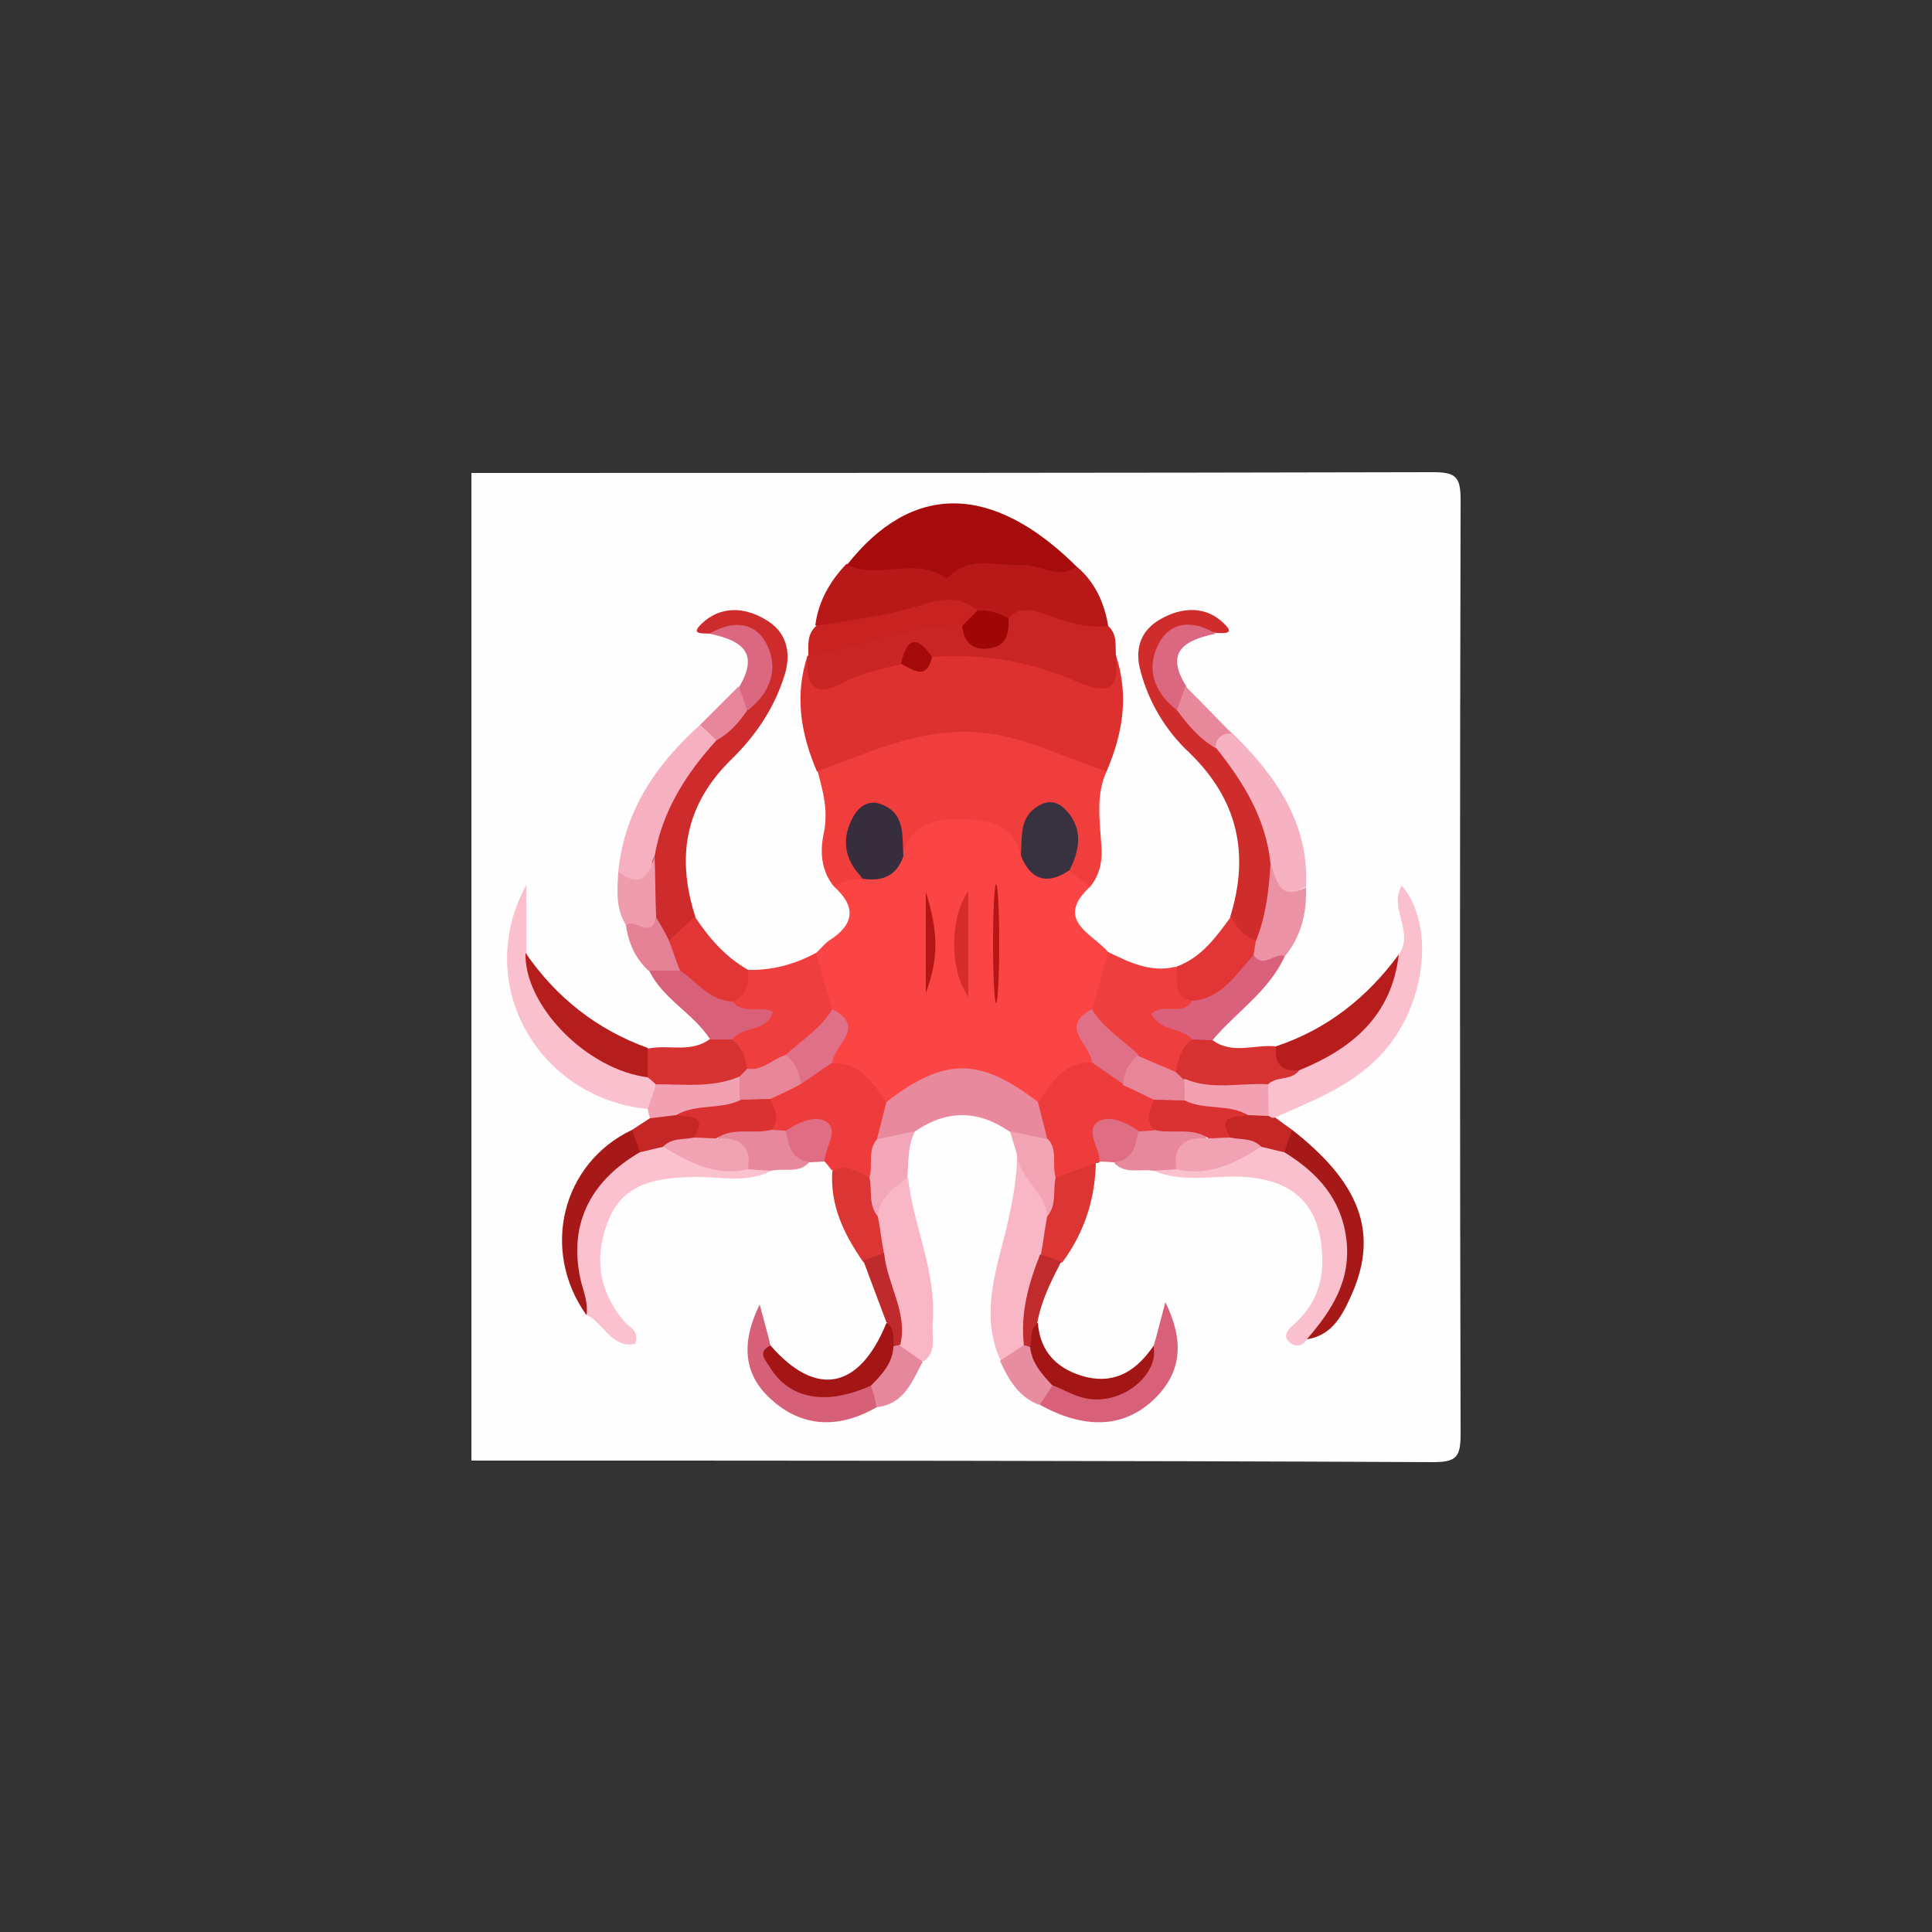 <?xml version="1.0" encoding="utf-8"?>
<!-- Generator: Adobe Illustrator 26.0.2, SVG Export Plug-In . SVG Version: 6.00 Build 0)  -->
<svg version="1.1" id="Layer_1" xmlns="http://www.w3.org/2000/svg" xmlns:xlink="http://www.w3.org/1999/xlink" x="0px" y="0px"
	 viewBox="0 0 250 250" style="enable-background:new 0 0 250 250;" xml:space="preserve">
<rect x="0" y="0" width="250" height="250" fill="#333333" stroke="none"/>
<style type="text/css">
	.st0{fill:#FEFEFE;}
	.st1{fill:#FB4544;}
	.st2{fill:#DD3130;}
	.st3{fill:#F03E3D;}
	.st4{fill:#B81918;}
	.st5{fill:#C92524;}
	.st6{fill:#A50C0B;}
	.st7{fill:#CF2D2C;}
	.st8{fill:#CE2C2C;}
	.st9{fill:#FBC0CD;}
	.st10{fill:#E8899D;}
	.st11{fill:#ED3C3B;}
	.st12{fill:#FBC1CE;}
	.st13{fill:#EF3E3E;}
	.st14{fill:#F9B7C5;}
	.st15{fill:#F7B2C1;}
	.st16{fill:#F6B0BF;}
	.st17{fill:#D86179;}
	.st18{fill:#B61D1D;}
	.st19{fill:#D76079;}
	.st20{fill:#C82221;}
	.st21{fill:#D63232;}
	.st22{fill:#DA617B;}
	.st23{fill:#B61D1C;}
	.st24{fill:#A71919;}
	.st25{fill:#E13635;}
	.st26{fill:#A71819;}
	.st27{fill:#D96079;}
	.st28{fill:#DB3534;}
	.st29{fill:#A41515;}
	.st30{fill:#EB92A4;}
	.st31{fill:#F2A6B7;}
	.st32{fill:#F1A1B1;}
	.st33{fill:#DB6880;}
	.st34{fill:#F2A4B5;}
	.st35{fill:#E8889C;}
	.st36{fill:#EF9CAD;}
	.st37{fill:#E58195;}
	.st38{fill:#E6889C;}
	.st39{fill:#E88CA0;}
	.st40{fill:#C52626;}
	.st41{fill:#DF6E84;}
	.st42{fill:#C52726;}
	.st43{fill:#E8889B;}
	.st44{fill:#BF2A2C;}
	.st45{fill:#C02C2E;}
	.st46{fill:#E7869A;}
	.st47{fill:#362E3D;}
	.st48{fill:#38313F;}
	.st49{fill:#DF7088;}
	.st50{fill:#D62C2B;}
	.st51{fill:#B51615;}
	.st52{fill:#B61615;}
	.st53{fill:#A30A09;}
	.st54{fill:#9F0706;}
	.st55{fill:#DA3232;}
	.st56{fill:#E88699;}
	.st57{fill:#F1A2B3;}
</style>
<g>
	<g>
		<path class="st0" d="M61,61.2c41.5,0,83,0,124.4-0.1c3,0,3.6,0.6,3.6,3.6c-0.1,40.3-0.1,80.6,0,120.9c0,3-0.6,3.6-3.6,3.6
			C144,189,102.5,189,61,189C61,146.4,61,103.8,61,61.2z"/>
		<path class="st1" d="M105.6,123.3c0.6-0.5,1.1-1.2,1.7-1.6c3.3-2.1,3.5-4.4,0.6-7c0.5-1.7,2-1.9,3.4-2.1c2.2,0,3.9-0.7,4.7-2.9
			c4.1-6.6,12.9-6.6,16.9,0c0.9,2.6,2.9,2.8,5.3,2.4c1.6,0.2,2.6,1,2.9,2.6c-4.8,4.4,0.3,6.1,2.4,8.6c1.4,2.6-0.2,4.8-1.2,7
			c-2.7,2.2,0,5-0.7,7.4c-2.7,1.4-4.5,4-7.4,5.1c-0.8,0-1.6-0.2-2.3-0.7c-5.8-4.3-11.4-1.8-16.9,0.7c-2.9-1-4.7-3.8-7.4-5.1
			c-0.9-2.4,1.9-5.2-0.8-7.5C105.7,128.1,104.2,125.9,105.6,123.3z"/>
		<path class="st2" d="M144.4,84.8c1.7,5.2,0.9,10.1-1.2,15c-1.9,1.3-3.5,0.1-5.1-0.6c-9.1-4.1-18.2-4.1-27.3,0
			c-1.6,0.7-3.2,1.9-5.1,0.6c-2.1-4.9-2.9-9.8-1.2-15c1.4,2.1,2.8,3.4,5.5,1.9c1.8-1,3.9-1.6,6.1-1.7c1.8,0.4,3.4,0,5-1
			c6-1.3,11.6,0.4,17.1,2.3C141,87.4,143,87.5,144.4,84.8z"/>
		<path class="st3" d="M105.8,99.8c6.4-2.3,12.5-5.3,19.7-5.1c6.5,0.2,11.9,3.3,17.7,5.1c-1.4,3-0.9,6.2-0.7,9.4
			c0.2,1.9-0.1,3.9-1.4,5.5c-0.9-0.6-1.8-1.3-2.7-1.9c-0.8-1.2-0.3-2.5-0.4-3.8c-0.1-1.3-0.3-2.8-1.9-3c-1.7-0.2-2,1.3-2.5,2.5
			c-0.3,0.9-0.4,1.9-1.5,2.3c-0.8-4.1-4.3-4.7-7.4-4.8c-3.3-0.1-6.9,0.4-7.9,4.8c-0.7-0.2-1-0.8-1.2-1.4c-0.7-1.5-0.6-4.2-3.2-3.2
			c-2.1,0.8-1.5,3-1,4.8c0.2,0.9,0.8,1.8,0.2,2.8c-1.3-0.1-2.6,0.2-3.7,0.9c-1.7-2.1-1.8-4.6-1.3-6.9
			C107.2,104.9,106.5,102.4,105.8,99.8z"/>
		<path class="st4" d="M139.3,73.3c2.4,2,3.6,4.7,4.1,7.7c-1.9,1.8-4,1.1-6,0.5c-2.2-0.6-4.5-1.1-6.8-0.9c-1.6,0-3.1-0.4-4.7-0.8
			c-3.3-0.8-6.4-0.2-9.6,0.6c-3.5,0.9-7.1,2.4-10.8,0.5c0.4-3.1,1.9-5.7,4-7.9C119.5,72.3,129.5,70.7,139.3,73.3z"/>
		<path class="st5" d="M130.4,80c1.7-1.7,3.6-1,5.4-0.3c2.5,0.9,4.9,1.6,7.6,1.3c1.2,1.1,0.9,2.5,1,3.8c0.4,4.2-0.7,5.3-5.1,3.4
			c-5.9-2.6-12.2-3.7-18.7-3.2c-1.4-0.1-2.9-0.2-4,0.9c-2.3,0.7-4.9,1.1-7,2.2c-4.1,2.3-5.4,0.9-5.1-3.3c0,0,0,0.1,0,0.1
			c5.8-3.7,12.3-4.9,19-4.8C125.9,81.7,128.2,83.5,130.4,80z"/>
		<path class="st6" d="M139.3,73.3c-2.4,1.8-4.7-0.3-7.1-0.2c-3.2,0.2-6.6-1.3-9.4,1.5c-0.1,0.1-0.4,0.2-0.4,0.2
			c-4-2.8-8.7,0.2-12.8-1.7C118,62.4,128.4,62.5,139.3,73.3z"/>
		<path class="st7" d="M159.2,118.6c2.5-8.1,1-15.1-5.3-21.2c-3-2.8-5.2-6.4-6.3-10.5c-0.8-2.8-0.1-5.3,2.6-6.8
			c2.8-1.6,5.9-1.7,8.2,0.6c1.6,1.5-0.3,1.2-1.1,1.2c-2.5-0.7-5-0.3-6.2,2.1c-1.3,2.6-0.1,5,1.7,7c1.7,2,3.6,3.7,5.5,5.5
			c4.2,4.4,7.2,9.3,7.2,15.5c-0.2,3.5,0.3,7.2-2.8,9.8C160.3,122.1,159,121.1,159.2,118.6z"/>
		<path class="st8" d="M91.8,82c-0.8-0.1-2.6,0.2-1-1.3c2.4-2.3,5.5-2.2,8.3-0.5c2.6,1.5,3.3,4.1,2.5,6.9c-1.3,4.4-3.8,8.1-7,11.2
			c-6,5.9-7.1,12.7-4.6,20.4c-0.5,1.8-1.2,3.4-3.4,3.4c-1.6-0.7-2-2.3-2.5-3.8c-0.6-2.3-0.4-4.7-0.4-7c0.4-6.4,3.8-11.3,8.2-15.7
			c1.5-1.4,3.1-2.9,4.5-4.5c1.8-2.1,3-4.5,1.7-7C96.7,81.7,94.3,81.3,91.8,82z"/>
		<path class="st9" d="M181,123.5c2.1-2.9-1.4-6,0.4-8.9c4.3,5.1,3.1,15.1-2.1,21.2c-3.9,4.6-9.2,6.5-14.3,8.8
			c-0.6,0.1-1-0.1-1.3-0.5c-0.6-1.2-0.7-2.5-0.3-3.7c0.7-1.9,2.7-2,4.1-2.8C174.1,134.9,178.1,129.7,181,123.5z"/>
		<path class="st9" d="M83.8,143.5c-14.1-1.4-22.7-16.1-15.7-29c0,2.9,0,5.9,0,8.8c3.1,7.5,8.1,13.1,16.1,15.4
			c0.7,0.4,1.1,0.9,1.4,1.7C85.7,141.9,85.3,143,83.8,143.5z"/>
		<path class="st10" d="M114.7,142.6c7.5-5.8,12.1-5.8,19.6,0c1.9,1.2,2.4,2.8,1.4,4.9c-2.1,1.3-3.5-0.1-5.1-1.1
			c-4.1-2.8-8.1-2.8-12.2,0c-1.5,1.1-3,2.4-5,1.2C112.3,145.5,112.8,143.8,114.7,142.6z"/>
		<path class="st11" d="M114.7,142.6c-0.4,1.6-0.8,3.2-1.2,4.7c0.4,1.6,0.4,3.2-0.4,4.7c-2,1.5-3.7-0.1-5.5-0.6
			c-0.3-0.4-0.6-0.8-0.9-1.1c-0.7-2.5-1.4-5-4.9-3.2c-0.7,0.1-1.4,0-2-0.3c-1-1.4-0.7-3-0.6-4.6c0.7-1.7,2.3-2.2,3.7-2.8
			c1.7-0.4,2.7-2.6,4.8-1.8C111.4,137.4,112.9,140.2,114.7,142.6z"/>
		<path class="st11" d="M135.5,147.3c-0.4-1.6-0.8-3.1-1.2-4.7c1.8-2.4,3.3-5.3,7-5.1c2.2-0.8,3.1,1.4,4.7,1.9
			c1.3,0.8,3.1,1,3.8,2.7c0.1,1.6,0.4,3.2-0.6,4.6c-0.6,0.4-1.3,0.4-2,0.4c-3.5-1.7-4.3,0.6-4.9,3.2l-0.2,0.2l-0.3,0
			c-1.6,1.2-2.8,3.4-5.4,2.2C134.9,151,135.1,149.2,135.5,147.3z"/>
		<path class="st12" d="M99.8,151.5c-3.3,1.7-6.8,0.7-10.1,0.8c-4.5,0.1-8.8,0.7-10.8,5.2c-2,4.6-1.7,9.2,1.8,13.4
			c0.6,0.8,2.1,1.2,1.5,3c-3.1,0.6-4.1-2.7-6.2-3.7c-1.7-4.2-2.8-8.5-1.6-12.9c1.2-4.1,3.6-7.4,7.7-9.1c1.3-0.4,2.6-0.9,4-0.9
			c3.7,0.9,6.8,3.7,11,2.8C98.1,150.2,99.1,150.5,99.8,151.5z"/>
		<path class="st9" d="M169.1,173.3c-0.5,0.9-1.4,1-2.1,0.5c-1.2-0.9-0.3-1.8,0.4-2.4c2.6-2.3,3.8-5.1,3.7-8.7
			c-0.2-6.5-3.4-9.9-9.9-10.4c-4-0.3-8.2,0.9-12.1-0.9c0.7-1,1.7-1.2,2.8-1.4c4.1,0.8,7.3-1.8,10.9-2.8c1.4,0,2.6,0.4,3.9,1
			C177.2,154.3,178.2,165.5,169.1,173.3z"/>
		<path class="st13" d="M105.6,123.3c0.7,2.5,1.4,4.9,2.1,7.4c0,3.8-3.4,4.8-5.7,6.7c-1.7,1-3.2,2.3-5.4,1.4c-1.3-1.2-2-2.7-2.3-4.4
			c0-0.2,0-0.4,0.1-0.4c3.1-1.5,1.4-2.9-0.1-4.3c0.3-1.7,1.1-3.1,2.3-4.2C99.9,125.6,102.8,124.8,105.6,123.3z"/>
		<path class="st13" d="M141.3,130.6c0.7-2.5,1.4-4.9,2.1-7.4c2.7,1.3,5.5,2.7,8.7,1.9c1.5,1,1.7,2.7,2.4,4.1
			c-1.8,2.9-1.8,2.9,0.1,5.1c-0.2,1.7-0.9,3.2-2.2,4.4c-2.2,0.9-3.7-0.4-5.4-1.4C144.8,135.4,141.4,134.5,141.3,130.6z"/>
		<path class="st14" d="M129.5,176.1c-2.6-5.6-0.8-11.2,0.6-16.6c0.8-3.4,1.5-6.7,1.5-10.1c3.1,1.7,4.4,4.7,5.1,7.9
			c0.1,1.9-0.3,3.6-0.9,5.4c-1.3,3.6-2.7,7.2-2.6,11.1C132.5,175.3,131.2,176.1,129.5,176.1z"/>
		<path class="st14" d="M117.5,152.4c0.7,6.3,3.7,12.2,3.2,18.7c-0.2,1.7,0.6,3.7-1.1,5c-1.7,0.1-3.1-0.3-3.8-2.1
			c0.6-4-2-7.4-2.5-11.2c-0.5-1.8-0.9-3.5-0.7-5.4C113.1,154.8,114,152.4,117.5,152.4z"/>
		<path class="st15" d="M164.4,111.7c-0.6-5.8-3.5-10.5-7.1-15c-0.9-2.3,0.1-2.7,2.1-1.9c5.6,5.5,10,11.6,9.6,19.9
			C165.1,117,165.1,117,164.4,111.7z"/>
		<path class="st16" d="M92.7,95.8c-3.9,4.3-7,9.1-8,15c-0.9,1.2,0.5,3.3-1.2,4c-1.6,0.7-2.8-0.5-3.5-2c0.8-7.9,4.9-13.9,10.6-19
			C91.7,94.1,93.1,94,92.7,95.8z"/>
		<path class="st17" d="M149.3,174.1c0.5-1.7,0.9-3.4,1.5-5.6c2.4,4.9,2.2,9-1.4,12.5c-3.9,3.8-9,4-14.8,0.8
			c-0.4-1.8,0.7-2.6,2.1-3.2c3.4,0.8,6.7,1.8,10-0.5C148.1,177.2,149.7,176.3,149.3,174.1z"/>
		<path class="st18" d="M83.8,139.4c-7.9-1-16-9.3-15.8-16.1c4,5.8,9.2,9.9,15.8,12.3C84.9,136.9,84.9,138.2,83.8,139.4z"/>
		<path class="st19" d="M113.6,182c-5.1,3-9.9,2.7-13.9-1c-3.4-3.1-3.9-7.1-1.4-12.2c0.5,1.9,1,3.6,1.4,5.3c1.4,4.1,4.6,6,8.8,5.4
			c1.4-0.2,2.8-1.2,4.3-0.7C113.9,179.7,114.6,180.6,113.6,182z"/>
		<path class="st20" d="M124.5,81c-6.9-0.2-13.2,2.8-19.9,3.9c0-1.4-0.2-2.8,1-3.9c4.6-0.8,9.3-1.3,13.9-2.8c2.1-0.7,4.9-1.1,7,0.8
			C126.3,80.1,125.6,80.8,124.5,81z"/>
		<path class="st21" d="M152.2,138.6c0.2-1.6,0.7-3.1,2.1-4.1c0.9-0.8,1.8-0.8,2.6,0.1c2.6,1.9,5.5,0.5,8.2,0.8
			c1.2,0.9,2.1,1.9,3,3.1c-1,1.4-2.9,0.7-4,1.8c-3.4,2.5-7,1.7-10.6,0.4C152.7,140.2,152.1,139.6,152.2,138.6z"/>
		<path class="st22" d="M156.9,134.6c-0.9,0-1.8-0.1-2.6-0.1c-1.4-1.6-4.2-1-5.3-3.3c1.5-1.5,4,0.3,5.2-1.6c2.5-2.1,5-4.4,7.6-6.4
			c1.5-0.1,3.1-0.8,4.5,0.4C164.3,128.2,160,130.9,156.9,134.6z"/>
		<path class="st23" d="M168.1,138.5c-2.3,0.2-3.2-0.9-3-3.1c6.6-2.2,11.8-6.3,15.9-11.9C180.1,131.4,175,135.7,168.1,138.5z"/>
		<path class="st24" d="M169.1,173.3c3.3-3.8,5.8-7.7,5.1-13.1c-0.7-5.2-3.8-8.5-8-11.1c-1.1-1.4-0.3-2.2,1-2.9
			c8.7,6.8,11.2,13.2,7.8,21.1C173.8,170,172.5,172.8,169.1,173.3z"/>
		<path class="st21" d="M83.8,139.4c0-1.2,0-2.5,0-3.7c2.6-0.6,5.5,0.6,8-1.2c1-0.8,2-0.8,2.9,0c1.3,1,1.8,2.3,2,3.9
			c-0.1,0.9-0.6,1.6-1.3,2.1c-3.5,1.5-7,2.4-10.5-0.1C84.6,140,84.2,139.7,83.8,139.4z"/>
		<path class="st25" d="M96.8,125.5c0.1,1.7-0.1,3.3-2,4.1c-3.7,1.4-5.4-1.5-7.5-3.6c-0.7-1.3-1.6-2.7-0.7-4.3
			c1.1-1,2.2-2.1,3.3-3.1C91.7,121.3,93.8,123.8,96.8,125.5z"/>
		<path class="st25" d="M162.2,123.6c-2.3,2.5-4.1,5.6-7.9,5.9c-2.8-0.5-1.7-2.8-2.1-4.4c3.3-1.2,5.2-3.9,7.1-6.5
			c0.7,1.5,1.8,2.6,3.4,3.2C162.8,122.5,162.7,123.1,162.2,123.6z"/>
		<path class="st26" d="M82.8,149.1c-6.7,3.9-9.3,9.7-7.6,16.8c0.4,1.4,0.9,2.8,0.7,4.3c-6-8.4-3.2-19.7,5.9-24
			C83.1,146.8,83.9,147.6,82.8,149.1z"/>
		<path class="st27" d="M88,125.6c2.2,1.4,3.8,3.9,6.8,4c1.3,1.7,3.5,0.5,5.2,1.3c-0.7,2.7-3.9,1.8-5.2,3.6c-1,0-2,0-2.9,0
			c-2.2-3.4-6.1-5.2-7.9-8.9C85.2,124.3,86.6,124.6,88,125.6z"/>
		<path class="st28" d="M113.6,157.4c0.3,1.6,0.5,3.3,0.8,4.9c-0.7,0.8-1.5,1.6-2.7,1c-2.5-3.6-4.3-7.3-4-11.8
			c1.9-1,3.3,0.2,4.9,0.9C114.5,153.7,112.4,155.9,113.6,157.4z"/>
		<path class="st29" d="M112.7,179.3c-5.8,2.6-10.5,1.8-13.1-2.4c-0.5-0.9-1.7-1.9,0.1-2.8c5.9,6.8,11.5,5.7,15-2.9
			c2.2,0.1,1.1,1.8,1.4,2.8C116.3,176.7,115.9,178.9,112.7,179.3z"/>
		<path class="st28" d="M134.7,162.3c0.3-1.6,0.5-3.3,0.8-4.9c1.3-1.5-0.7-3.7,1.1-5c1.7-0.6,3.5-1.3,5.2-1.9
			c-0.1,4.7-1.5,9-4.3,12.8C136.2,163.9,135.4,163.1,134.7,162.3z"/>
		<path class="st29" d="M149.3,174.1c0.7,4-4.4,7.9-9,6.8c-1.4-0.3-2.7-1.1-4-1.6c-3-0.5-3.7-2.6-3.4-5.2c0.4-1-0.8-2.8,1.4-2.9
			c0.3,3.9,2.7,6.1,6.3,7C144.5,179.1,147.2,177.2,149.3,174.1z"/>
		<path class="st30" d="M162.2,123.6c0.1-0.6,0.2-1.2,0.3-1.8c1.3-3.2,1.7-6.6,1.9-10c0.8,2.1,1.2,4.9,4.6,3
			c0.1,3.3-0.6,6.3-2.7,8.9C164.9,123.2,163.6,125.4,162.2,123.6z"/>
		<path class="st31" d="M113.6,157.4c-1.3-1.5-0.7-3.4-1.1-5c0.5-1.7-0.3-3.5,1-5c1.6-0.3,3.3-0.7,4.9-1c-1,1.9-0.8,4-1,6
			C115.7,153.7,113.8,154.9,113.6,157.4z"/>
		<path class="st32" d="M84.9,140.3c3.6,0,7.3,0.5,10.8-1c0.9,0.9,0.9,2,0.5,3.1c-2.1,2.7-5.5,2-8.2,2.9c-1.4,0.2-2.7,0.3-3.9-0.6
			c-0.1-0.4-0.2-0.8-0.3-1.2C84.2,142.4,84.6,141.4,84.9,140.3z"/>
		<path class="st33" d="M91.8,82c2.7-1.6,5.6-1.7,7.2,1c1.9,3.3,0.8,6.5-2.2,8.9c-1.1-0.8-1.6-1.8-1.1-3.1
			C98.4,84.2,95.6,82.8,91.8,82z"/>
		<path class="st33" d="M152.3,91.9c-3.1-2.4-4.1-5.6-2.2-8.9c1.6-2.7,4.5-2.7,7.2-1c-3.8,0.8-6.7,2.2-3.8,6.8
			C153.9,90.1,153.4,91.1,152.3,91.9z"/>
		<path class="st34" d="M136.6,152.4c-0.4,1.7,0.2,3.5-1.1,5c-0.2-3.2-3.6-4.9-3.9-8c-0.3-1-0.6-2-0.9-3c1.6,0.3,3.3,0.7,4.9,1
			C136.9,148.8,136.1,150.7,136.6,152.4z"/>
		<path class="st35" d="M99.8,151.5c-1-0.1-2-0.1-3-0.2c-1-1.9-3.7-2.3-4.1-4.8c2.3-1.9,4.6-1.9,7-0.3c0.6,0,1.3,0.1,1.9,0.1
			c1.5,1.1,2.3,2.6,3.1,4.1C103.4,151.9,101.5,151.1,99.8,151.5z"/>
		<path class="st35" d="M152.2,151.3c-1,0.1-2,0.1-3,0.2c-1.7-0.3-3.6,0.5-5-1c0.8-1.6,1.6-3.1,3.1-4.1c0.6,0,1.3-0.1,1.9-0.1
			c2.4-1.5,4.7-1.6,7,0.3C156,149,153.2,149.4,152.2,151.3z"/>
		<path class="st36" d="M80,112.8c2.8,2.2,4,0.6,4.7-2c0.1,2.6,0.1,5.3,0.2,7.9c-0.3,4.1-2.3,2-3.9,1
			C79.6,117.5,79.9,115.1,80,112.8z"/>
		<path class="st37" d="M81,119.7c1.2-0.9,3.3,1.9,3.9-1c0.6,1,1.2,2,1.7,3.1c0.5,1.3,0.9,2.6,1.4,3.8c-1.4,0-2.7,0-4.1,0
			C82.2,124,81.3,122,81,119.7z"/>
		<path class="st38" d="M112.7,179.3c1.4-1.4,2.8-2.9,2.9-5c0.2-0.5,0.4-0.6,0.8-0.2c1,0.7,2,1.4,3,2.1c-1.4,2.6-2.4,5.5-6,5.9
			C113.3,181.1,113,180.2,112.7,179.3z"/>
		<path class="st39" d="M133.3,174.3c0.2,2.1,1.6,3.6,2.9,5c-0.6,0.8-1.1,1.7-1.7,2.5c-2.7-1-4-3.3-5.1-5.7c1-0.7,2-1.3,3-2
			C132.9,173.7,133.2,173.7,133.3,174.3z"/>
		<path class="st40" d="M167.2,146.2c-0.3,1-0.7,1.9-1,2.9c-1-0.2-2-0.5-3-0.7c-1.3-1.2-3.1,0.2-4.5-0.9c-2.2-3.1-0.3-3.9,2.4-4.3
			c1.2,0,2.2,0.4,3.1,1.2c0.2,0.2,0.5,0.3,0.8,0.2C165.8,145.2,166.5,145.7,167.2,146.2z"/>
		<path class="st41" d="M147.3,146.3c-0.3,1.9-0.7,3.8-3.1,4.1c-0.6,0-1.3-0.1-1.9-0.1c0-1.8-1.9-3.9-0.3-5.1
			C143.4,144.2,145.7,145.2,147.3,146.3z"/>
		<path class="st41" d="M104.8,150.4c-2.4-0.4-2.8-2.2-3.1-4.1c1.7-1.1,3.9-2.1,5.3-1.1c1.6,1.2-0.3,3.3-0.3,5.1
			C106.1,150.3,105.4,150.4,104.8,150.4z"/>
		<path class="st42" d="M84.1,144.7c1.1-0.1,2.3-0.3,3.4-0.4c2.7-0.6,4.9-0.7,2.9,3.1c-1.3,1.2-3.3-0.2-4.6,1c-1,0.2-2,0.5-3,0.7
			c-0.3-1-0.7-1.9-1-2.9C82.6,145.7,83.3,145.2,84.1,144.7z"/>
		<path class="st43" d="M152.3,91.9c0.4-1,0.7-2.1,1.1-3.1c2,2,4,4.1,6,6.1c-1.3,0-2.1,0.6-2.1,1.9
			C155.2,95.6,153.7,93.8,152.3,91.9z"/>
		<path class="st44" d="M116.5,174c-0.3,0.1-0.6,0.1-0.8,0.2c-0.2-1.1,0.1-2.3-1-3.1c-1-2.7-2-5.3-3-8c0.9-0.3,1.8-0.6,2.7-1
			C114.8,166.3,117.5,169.8,116.5,174z"/>
		<path class="st45" d="M133.3,174.3c-0.3-0.1-0.5-0.2-0.8-0.2c-0.5-4.2,0.6-8,2.1-11.8c0.9,0.3,1.8,0.6,2.7,1
			c-1.3,2.5-2.6,5.1-3.1,8C133.2,172,133.6,173.2,133.3,174.3z"/>
		<path class="st46" d="M95.6,88.8c0.4,1,0.7,2.1,1.1,3.1c-1.1,1.6-2.3,3-4,3.9c-0.7-0.7-1.4-1.4-2.1-2C92.3,92.1,94,90.4,95.6,88.8
			z"/>
		<path class="st47" d="M111.6,113.7c-0.1-0.1-0.2-0.3-0.3-0.4c-2.1-2.3-2.4-4.9-0.9-7.6c0.7-1.3,2-2.3,3.7-1.6
			c3.1,1.2,2.6,4.1,2.8,6.7C116,113.4,114.1,114.1,111.6,113.7z"/>
		<path class="st48" d="M132.1,110.7c0.2-2.4-0.3-5,2.4-6.5c1.4-0.8,2.6-0.3,3.5,0.7c2.2,2.4,1.7,5.1,0.4,7.7
			C135.6,114.5,133.4,114,132.1,110.7z"/>
		<path class="st49" d="M141.3,130.6c1.5,2.5,4,3.9,6,5.9c0,1.6-0.6,2.9-1.9,3.8c-1.4-0.9-2.7-1.9-4.1-2.8
			C141.2,135.2,136.9,132.9,141.3,130.6z"/>
		<path class="st49" d="M101.7,136.5c2-1.9,4.5-3.4,6-5.9c4.5,2.3,0.2,4.6,0,6.9c-1.4,0.9-2.7,1.9-4.1,2.8
			C102.5,139.3,101.6,138.1,101.7,136.5z"/>
		<path class="st50" d="M125.3,115.3c0,4.6,0,9,0,13.7C122.8,125.4,122.9,118.7,125.3,115.3z"/>
		<path class="st51" d="M119.8,115.4c1.6,5.1,1.7,8.6,0,13.1C119.8,123.9,119.8,120.3,119.8,115.4z"/>
		<ellipse class="st52" cx="128.9" cy="122.1" rx="0.4" ry="7.7"/>
		<path class="st53" d="M116.6,85.9c0.7-3.2,1.9-3.9,4-0.9C119.9,88.1,118.2,86.7,116.6,85.9z"/>
		<path class="st54" d="M124.5,81c0.7-0.7,1.3-1.3,2-2c1.4-0.1,2.7,0.3,4,1c0.1,1.9-0.2,3.6-2.5,3.9C125.9,84.2,124.7,83.1,124.5,81
			z"/>
		<path class="st32" d="M164.2,144.4c-0.9,0-1.8-0.1-2.7-0.1c-2.7-1.1-6.1,1.4-8.5-1.6c-0.6-1.1-0.6-2.1,0.3-3.1
			c3.5,1.5,7.2,0.5,10.8,0.7C164.1,141.7,164.1,143,164.2,144.4z"/>
		<path class="st55" d="M89.8,147.2c1.9-3-0.6-2.6-2.3-2.9c2.5-1.5,5.6-0.7,8.2-1.9c1.3-0.9,2.6-1.1,4-0.1c0.7,1.3,1.2,2.6,0.1,3.9
			c-2.3,0.6-4.9-0.4-7.1,1.1C91.6,148.2,90.7,148.2,89.8,147.2z"/>
		<path class="st56" d="M99.7,142.2c-1.3,0-2.6,0.1-4,0.1c0-1,0-2,0-3c0.3-0.3,0.7-0.7,1-1c2,0.3,3.3-1.3,5-1.8
			c1.2,1,1.8,2.3,1.9,3.8C102.3,141,101,141.6,99.7,142.2z"/>
		<path class="st55" d="M153.3,142.4c2.6,1.3,5.7,0.4,8.2,1.9c-1.6,0.3-4.1-0.1-2.3,2.9c-0.9,1-1.9,1-2.8,0.1
			c-2.2-1.5-4.8-0.5-7.1-1.1c-1.1-1.3-0.6-2.6,0.1-4C150.7,141.2,152,141.4,153.3,142.4z"/>
		<path class="st56" d="M153.3,142.4c-1.3,0-2.6-0.1-4-0.1c-1.3-0.6-2.6-1.3-4-1.9c0.1-1.5,0.7-2.8,1.9-3.8c1.6,0.7,3.3,1.4,4.9,2.1
			c0.4,0.3,0.7,0.7,1.1,1C153.3,140.5,153.3,141.4,153.3,142.4z"/>
		<path class="st57" d="M89.8,147.2c0.9,0,1.9,0.1,2.8,0.1c2.8-0.2,4.7,0.7,4.2,4c-4.2,1-7.6-0.9-11-2.9
			C86.9,147.2,88.4,147.5,89.8,147.2z"/>
		<path class="st57" d="M156.4,147.3c0.9,0,1.9-0.1,2.8-0.1c1.3,0.3,2.9,0,4,1.2c-3.4,2.1-6.8,3.9-11,2.9
			C151.7,148,153.6,147.1,156.4,147.3z"/>
	</g>
</g>
</svg>
